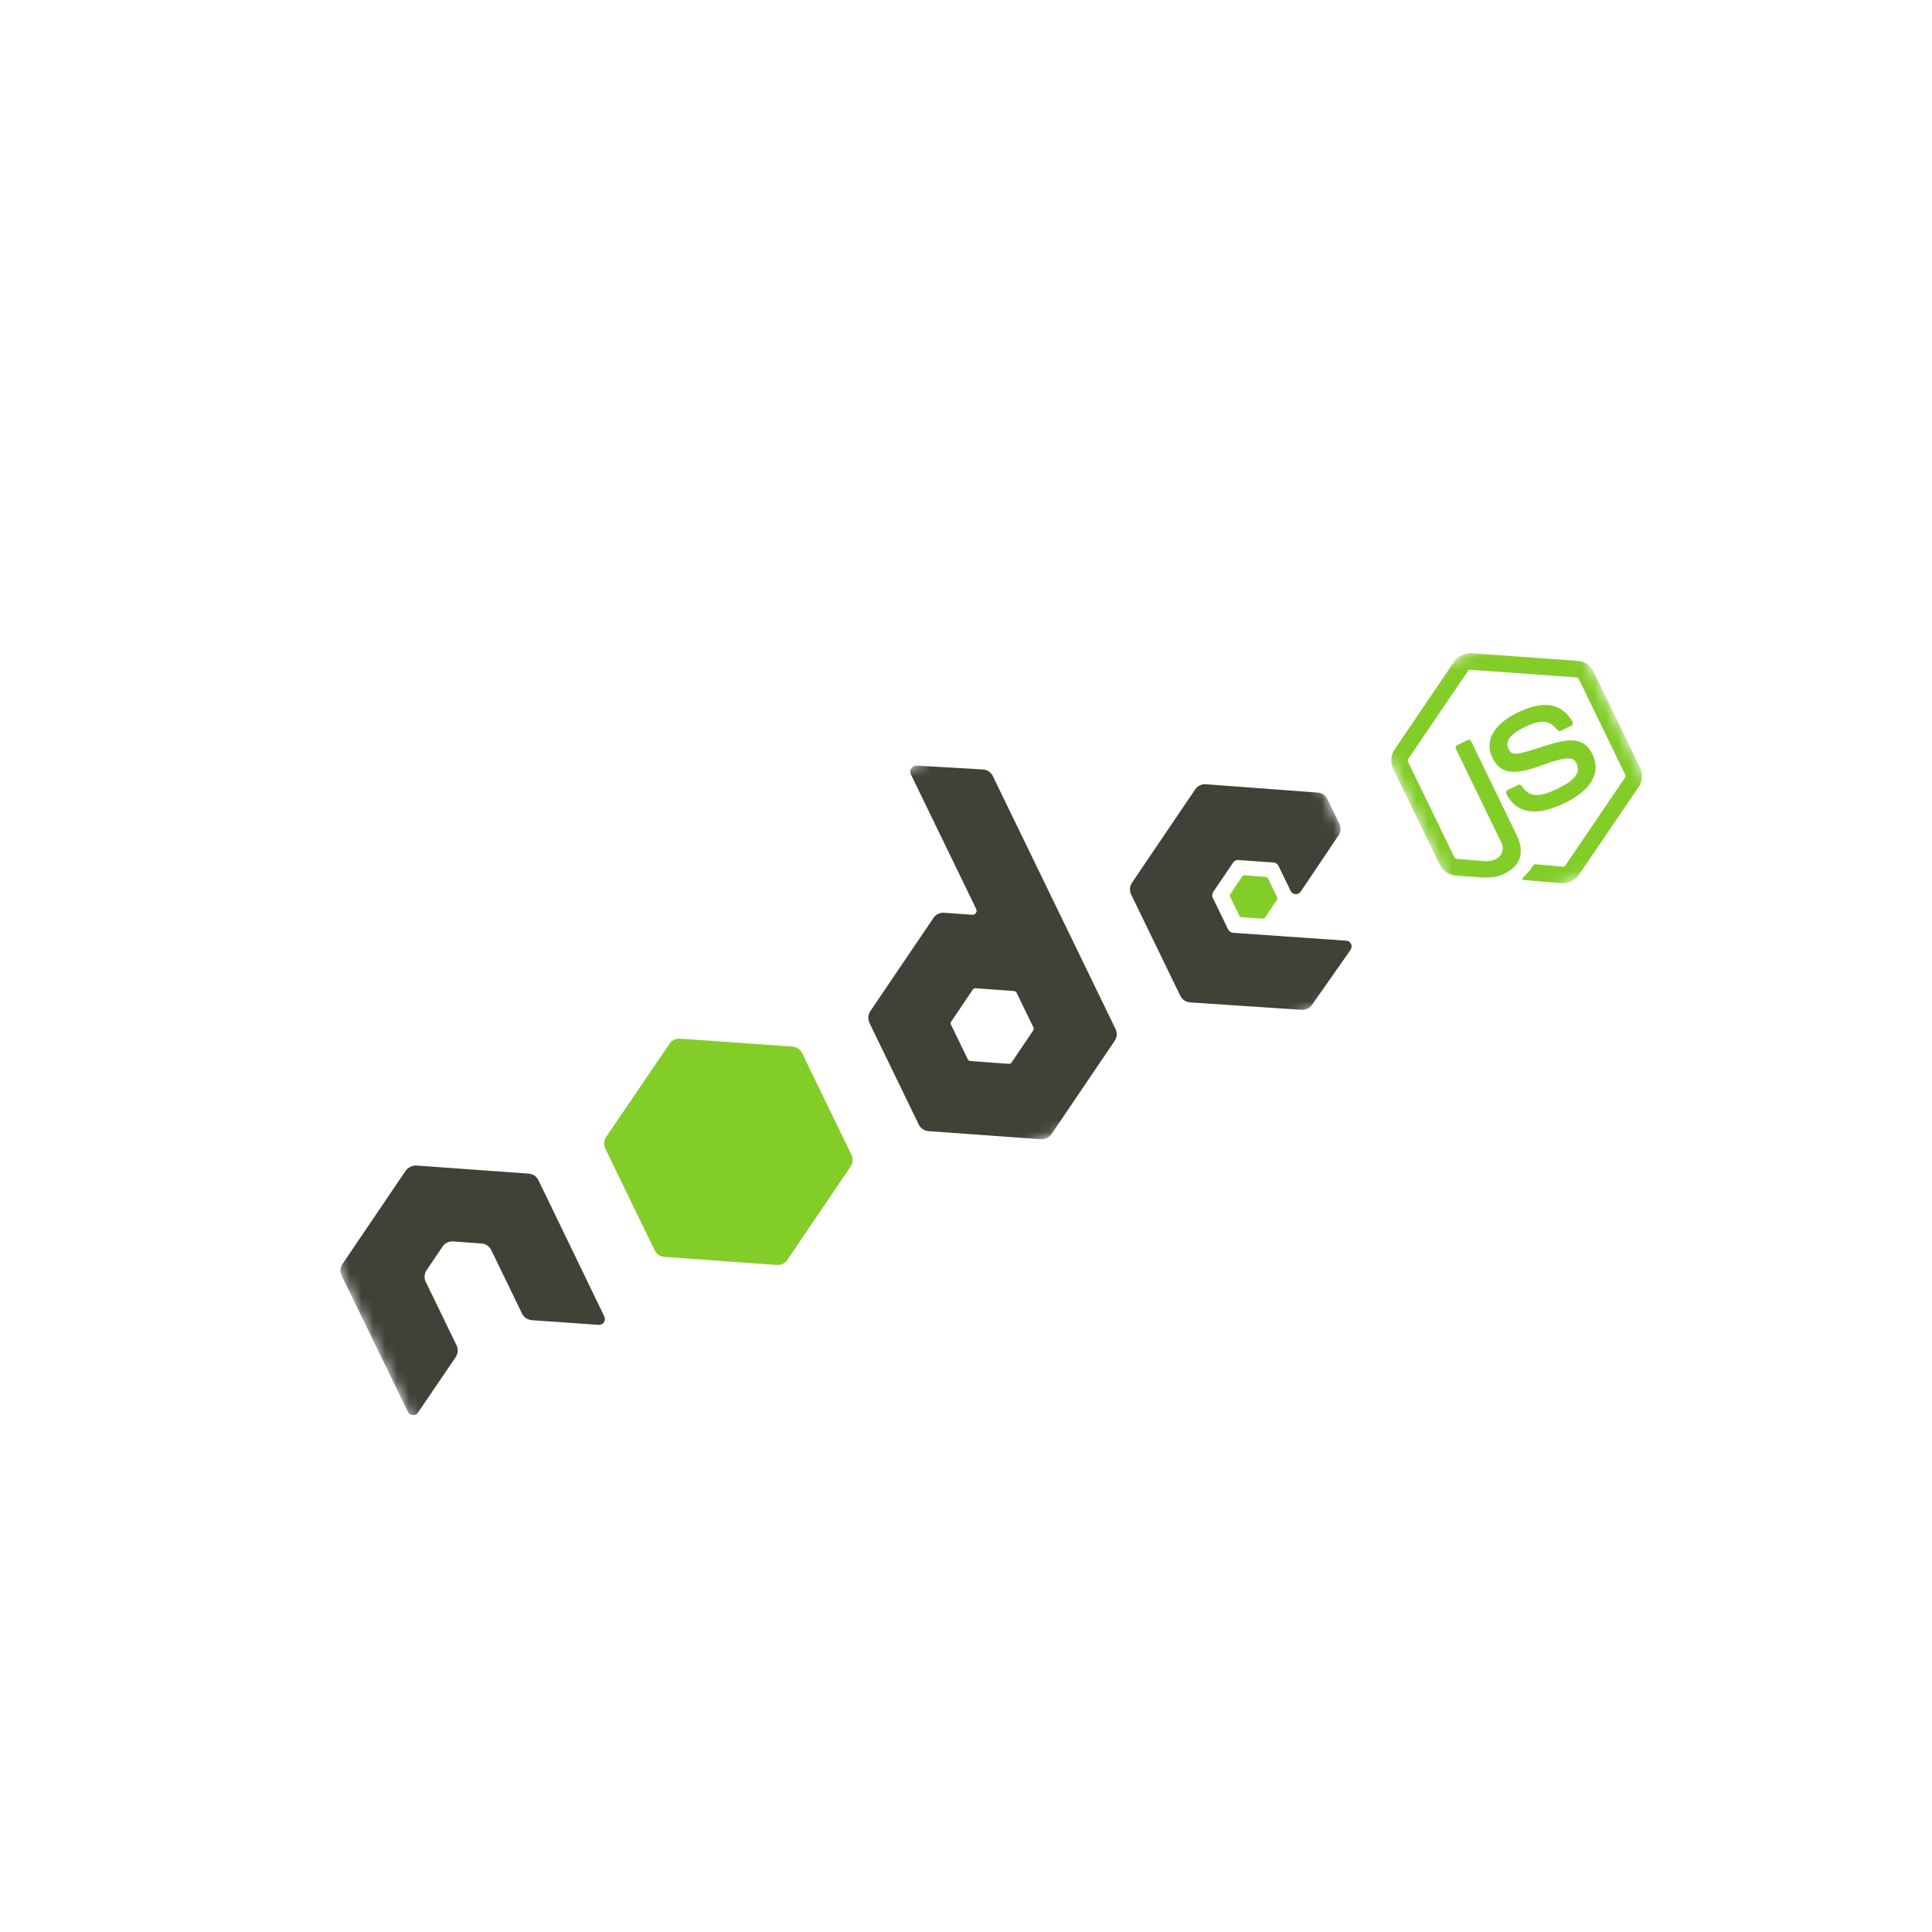 <svg width="163" height="163" viewBox="0 0 163 163" fill="none" xmlns="http://www.w3.org/2000/svg">
<g clip-path="url(#clip0_21_62)">
<mask id="mask0_21_62" style="mask-type:luminance" maskUnits="userSpaceOnUse" x="114" y="51" width="28" height="28">
<path d="M114.866 59.385L131.771 51.184L141.031 70.271L124.126 78.472L114.866 59.385Z" fill="white"/>
</mask>
<g mask="url(#mask0_21_62)">
<path d="M123.329 55.281C123.072 55.406 122.848 55.58 122.688 55.813L117.654 63.248C117.328 63.728 117.292 64.355 117.546 64.879L121.46 72.948C121.714 73.471 122.228 73.83 122.808 73.872L125.146 74.039C126.246 74.046 126.57 73.881 126.974 73.684C128.288 73.047 128.651 71.886 127.978 70.499L124.116 62.538C124.061 62.425 123.925 62.392 123.815 62.446L122.938 62.871C122.826 62.925 122.77 63.054 122.824 63.165L126.688 71.129C126.986 71.744 126.646 72.672 125.356 72.657L122.916 72.463C122.831 72.46 122.747 72.418 122.711 72.343L118.796 64.274C118.759 64.198 118.773 64.095 118.821 64.023L123.848 56.61C123.895 56.541 123.973 56.503 124.056 56.509L132.99 57.15C133.076 57.157 133.165 57.206 133.203 57.285L137.117 65.354C137.155 65.431 137.154 65.528 137.107 65.597L132.066 73.018C132.021 73.084 131.938 73.124 131.858 73.119L129.542 72.921C129.473 72.916 129.401 72.954 129.363 73.007C129.004 73.529 128.926 73.607 128.54 73.995C128.444 74.09 128.3 74.237 128.744 74.263L131.761 74.508C132.047 74.529 132.327 74.472 132.583 74.348C132.842 74.222 133.057 74.042 133.217 73.802L138.258 66.381C138.583 65.898 138.62 65.274 138.366 64.75L134.452 56.682C134.198 56.157 133.684 55.799 133.104 55.757L124.148 55.109C123.868 55.09 123.591 55.159 123.334 55.284L123.329 55.281ZM127.998 60.139C126.006 61.105 125.231 62.529 125.915 63.939C126.657 65.468 128.039 65.319 130.042 64.58C132.438 63.695 132.78 63.944 132.998 64.395C133.377 65.176 132.916 65.811 131.445 66.525C129.596 67.422 128.966 67.157 128.382 66.301C128.318 66.21 128.204 66.168 128.103 66.217L127.195 66.657C127.168 66.671 127.144 66.69 127.124 66.713C127.104 66.735 127.089 66.761 127.079 66.79C127.069 66.819 127.065 66.849 127.067 66.879C127.068 66.909 127.075 66.938 127.088 66.966C127.659 68.144 128.975 69.226 132.033 67.743C134.246 66.669 135.102 65.182 134.363 63.657C133.631 62.149 132.402 62.242 130.117 63C127.81 63.762 127.534 63.725 127.287 63.216C127.083 62.796 126.986 62.15 128.593 61.37C130.028 60.674 130.709 60.727 131.396 61.589C131.46 61.671 131.576 61.706 131.669 61.661L132.578 61.22C132.633 61.193 132.671 61.133 132.69 61.074C132.707 61.013 132.711 60.952 132.678 60.896C131.728 59.297 130.236 59.052 127.998 60.138L127.998 60.139Z" fill="#83CD29"/>
</g>
<mask id="mask1_21_62" style="mask-type:luminance" maskUnits="userSpaceOnUse" x="21" y="51" width="98" height="71">
<path d="M21.105 91.733L104.242 51.401L118.732 81.269L35.595 121.602L21.105 91.733Z" fill="white"/>
</mask>
<g mask="url(#mask1_21_62)">
<path d="M77.072 64.655C76.993 64.694 76.928 64.75 76.878 64.823C76.854 64.859 76.835 64.898 76.821 64.939C76.807 64.98 76.799 65.022 76.795 65.065C76.792 65.109 76.795 65.152 76.803 65.195C76.811 65.237 76.824 65.278 76.843 65.317L82.358 76.685C82.412 76.796 82.408 76.921 82.339 77.024C82.305 77.076 82.259 77.115 82.203 77.142C82.148 77.169 82.089 77.18 82.027 77.176L79.651 77.007C79.565 77 79.479 77.005 79.393 77.021C79.308 77.038 79.226 77.065 79.148 77.103C79.07 77.141 78.998 77.188 78.932 77.245C78.867 77.302 78.809 77.367 78.76 77.439L73.426 85.313C73.227 85.607 73.207 85.997 73.362 86.317L77.514 94.876C77.552 94.954 77.6 95.026 77.657 95.092C77.714 95.158 77.778 95.215 77.85 95.264C77.922 95.313 77.999 95.352 78.081 95.38C78.164 95.409 78.248 95.426 78.335 95.432L87.822 96.116C87.909 96.123 87.995 96.118 88.081 96.102C88.166 96.085 88.248 96.058 88.326 96.02C88.404 95.982 88.476 95.935 88.542 95.878C88.607 95.821 88.665 95.756 88.713 95.684L94.048 87.809C94.097 87.737 94.136 87.66 94.164 87.578C94.193 87.496 94.21 87.411 94.216 87.324C94.223 87.238 94.217 87.151 94.201 87.066C94.184 86.981 94.157 86.899 94.119 86.82L83.767 65.483C83.61 65.158 83.285 64.939 82.925 64.918L77.317 64.591C77.228 64.586 77.149 64.616 77.072 64.654L77.072 64.655ZM34.581 98.468C34.442 98.542 34.322 98.631 34.23 98.766L28.896 106.641C28.847 106.713 28.808 106.79 28.779 106.872C28.751 106.954 28.733 107.039 28.727 107.125C28.721 107.212 28.726 107.299 28.743 107.384C28.759 107.469 28.787 107.551 28.825 107.629L34.413 119.109C34.49 119.269 34.645 119.377 34.823 119.387C35.001 119.402 35.171 119.32 35.268 119.171L38.439 114.512C38.638 114.211 38.679 113.835 38.525 113.516L35.922 108.151C35.767 107.831 35.792 107.456 35.993 107.162L37.338 105.17C37.437 105.023 37.566 104.911 37.726 104.835C37.885 104.757 38.053 104.724 38.229 104.738L40.626 104.914C40.98 104.939 41.291 105.151 41.446 105.47L44.048 110.835C44.203 111.154 44.53 111.354 44.883 111.384L50.505 111.777C50.683 111.793 50.854 111.71 50.95 111.561C51.048 111.417 51.063 111.226 50.986 111.067L45.428 99.574C45.391 99.495 45.344 99.423 45.287 99.356C45.23 99.291 45.166 99.233 45.094 99.184C45.021 99.135 44.944 99.097 44.862 99.068C44.78 99.04 44.695 99.023 44.608 99.017L35.122 98.334C34.961 98.322 34.816 98.362 34.67 98.425L34.582 98.468L34.581 98.468ZM101.226 66.264C101.067 66.341 100.937 66.453 100.838 66.599L95.503 74.475C95.304 74.769 95.277 75.143 95.432 75.463L99.584 84.022C99.74 84.344 100.063 84.547 100.419 84.571L109.805 85.197C110.151 85.22 110.489 85.071 110.688 84.786L113.94 80.143C114.043 79.996 114.067 79.803 113.99 79.642C113.912 79.481 113.758 79.376 113.579 79.364L104.047 78.701C103.869 78.689 103.693 78.575 103.615 78.415L102.317 75.739C102.239 75.579 102.267 75.384 102.367 75.237L104.035 72.776C104.134 72.629 104.304 72.547 104.481 72.56L107.452 72.771C107.495 72.773 107.537 72.782 107.579 72.796C107.62 72.811 107.658 72.83 107.694 72.854C107.731 72.879 107.763 72.907 107.791 72.94C107.819 72.973 107.843 73.009 107.862 73.049L108.886 75.158C108.905 75.198 108.928 75.234 108.957 75.267C108.985 75.3 109.017 75.328 109.053 75.353C109.089 75.377 109.128 75.397 109.169 75.411C109.21 75.425 109.252 75.434 109.296 75.437C109.473 75.45 109.642 75.368 109.742 75.221L112.928 70.481C113.125 70.187 113.153 69.811 112.998 69.492L111.996 67.427C111.958 67.349 111.911 67.277 111.854 67.211C111.797 67.145 111.733 67.088 111.661 67.039C111.589 66.99 111.512 66.951 111.429 66.923C111.347 66.894 111.263 66.877 111.176 66.871L101.733 66.165C101.557 66.152 101.389 66.184 101.23 66.262L101.226 66.264ZM82.167 83.404C82.209 83.383 82.253 83.374 82.3 83.376L85.553 83.615C85.642 83.621 85.728 83.671 85.766 83.751L87.193 86.692C87.232 86.772 87.218 86.87 87.168 86.943L85.342 89.646C85.292 89.719 85.208 89.76 85.119 89.755L81.866 89.516C81.778 89.509 81.692 89.46 81.653 89.38L80.227 86.439C80.188 86.359 80.203 86.262 80.252 86.188L82.078 83.485C82.103 83.448 82.129 83.424 82.168 83.405L82.167 83.404Z" fill="#404137"/>
</g>
<path d="M56.874 87.727C56.714 87.804 56.585 87.915 56.486 88.062L51.143 95.922C50.944 96.216 50.925 96.606 51.08 96.926L55.232 105.484C55.27 105.563 55.317 105.635 55.374 105.701C55.431 105.767 55.495 105.824 55.567 105.873C55.639 105.922 55.717 105.961 55.798 105.989C55.881 106.018 55.965 106.035 56.052 106.041L65.539 106.725C65.626 106.731 65.712 106.727 65.798 106.71C65.883 106.694 65.965 106.667 66.043 106.629C66.121 106.591 66.194 106.543 66.259 106.486C66.325 106.429 66.382 106.365 66.43 106.293L71.765 98.418C71.814 98.346 71.853 98.269 71.881 98.187C71.91 98.104 71.927 98.02 71.933 97.933C71.94 97.846 71.935 97.76 71.918 97.674C71.902 97.589 71.874 97.507 71.836 97.429L67.684 88.871C67.529 88.551 67.211 88.325 66.856 88.299L57.376 87.63C57.2 87.617 57.032 87.65 56.873 87.728L56.874 87.727ZM104.897 73.864C104.867 73.879 104.835 73.895 104.815 73.922L103.793 75.446C103.773 75.474 103.762 75.505 103.759 75.54C103.756 75.574 103.761 75.607 103.776 75.638L104.569 77.272C104.598 77.334 104.662 77.373 104.73 77.378L106.552 77.504C106.585 77.507 106.616 77.501 106.645 77.487C106.674 77.473 106.698 77.452 106.715 77.424L107.745 75.915C107.782 75.859 107.791 75.785 107.761 75.723L106.968 74.089C106.939 74.027 106.875 73.989 106.807 73.984L104.978 73.843C104.944 73.84 104.926 73.85 104.896 73.864L104.897 73.864Z" fill="#83CD29"/>
</g>
<defs>
<clipPath id="clip0_21_62">
<rect width="121.456" height="121.456" fill="white" transform="translate(0 53.013) rotate(-25.88)"/>
</clipPath>
</defs>
</svg>
